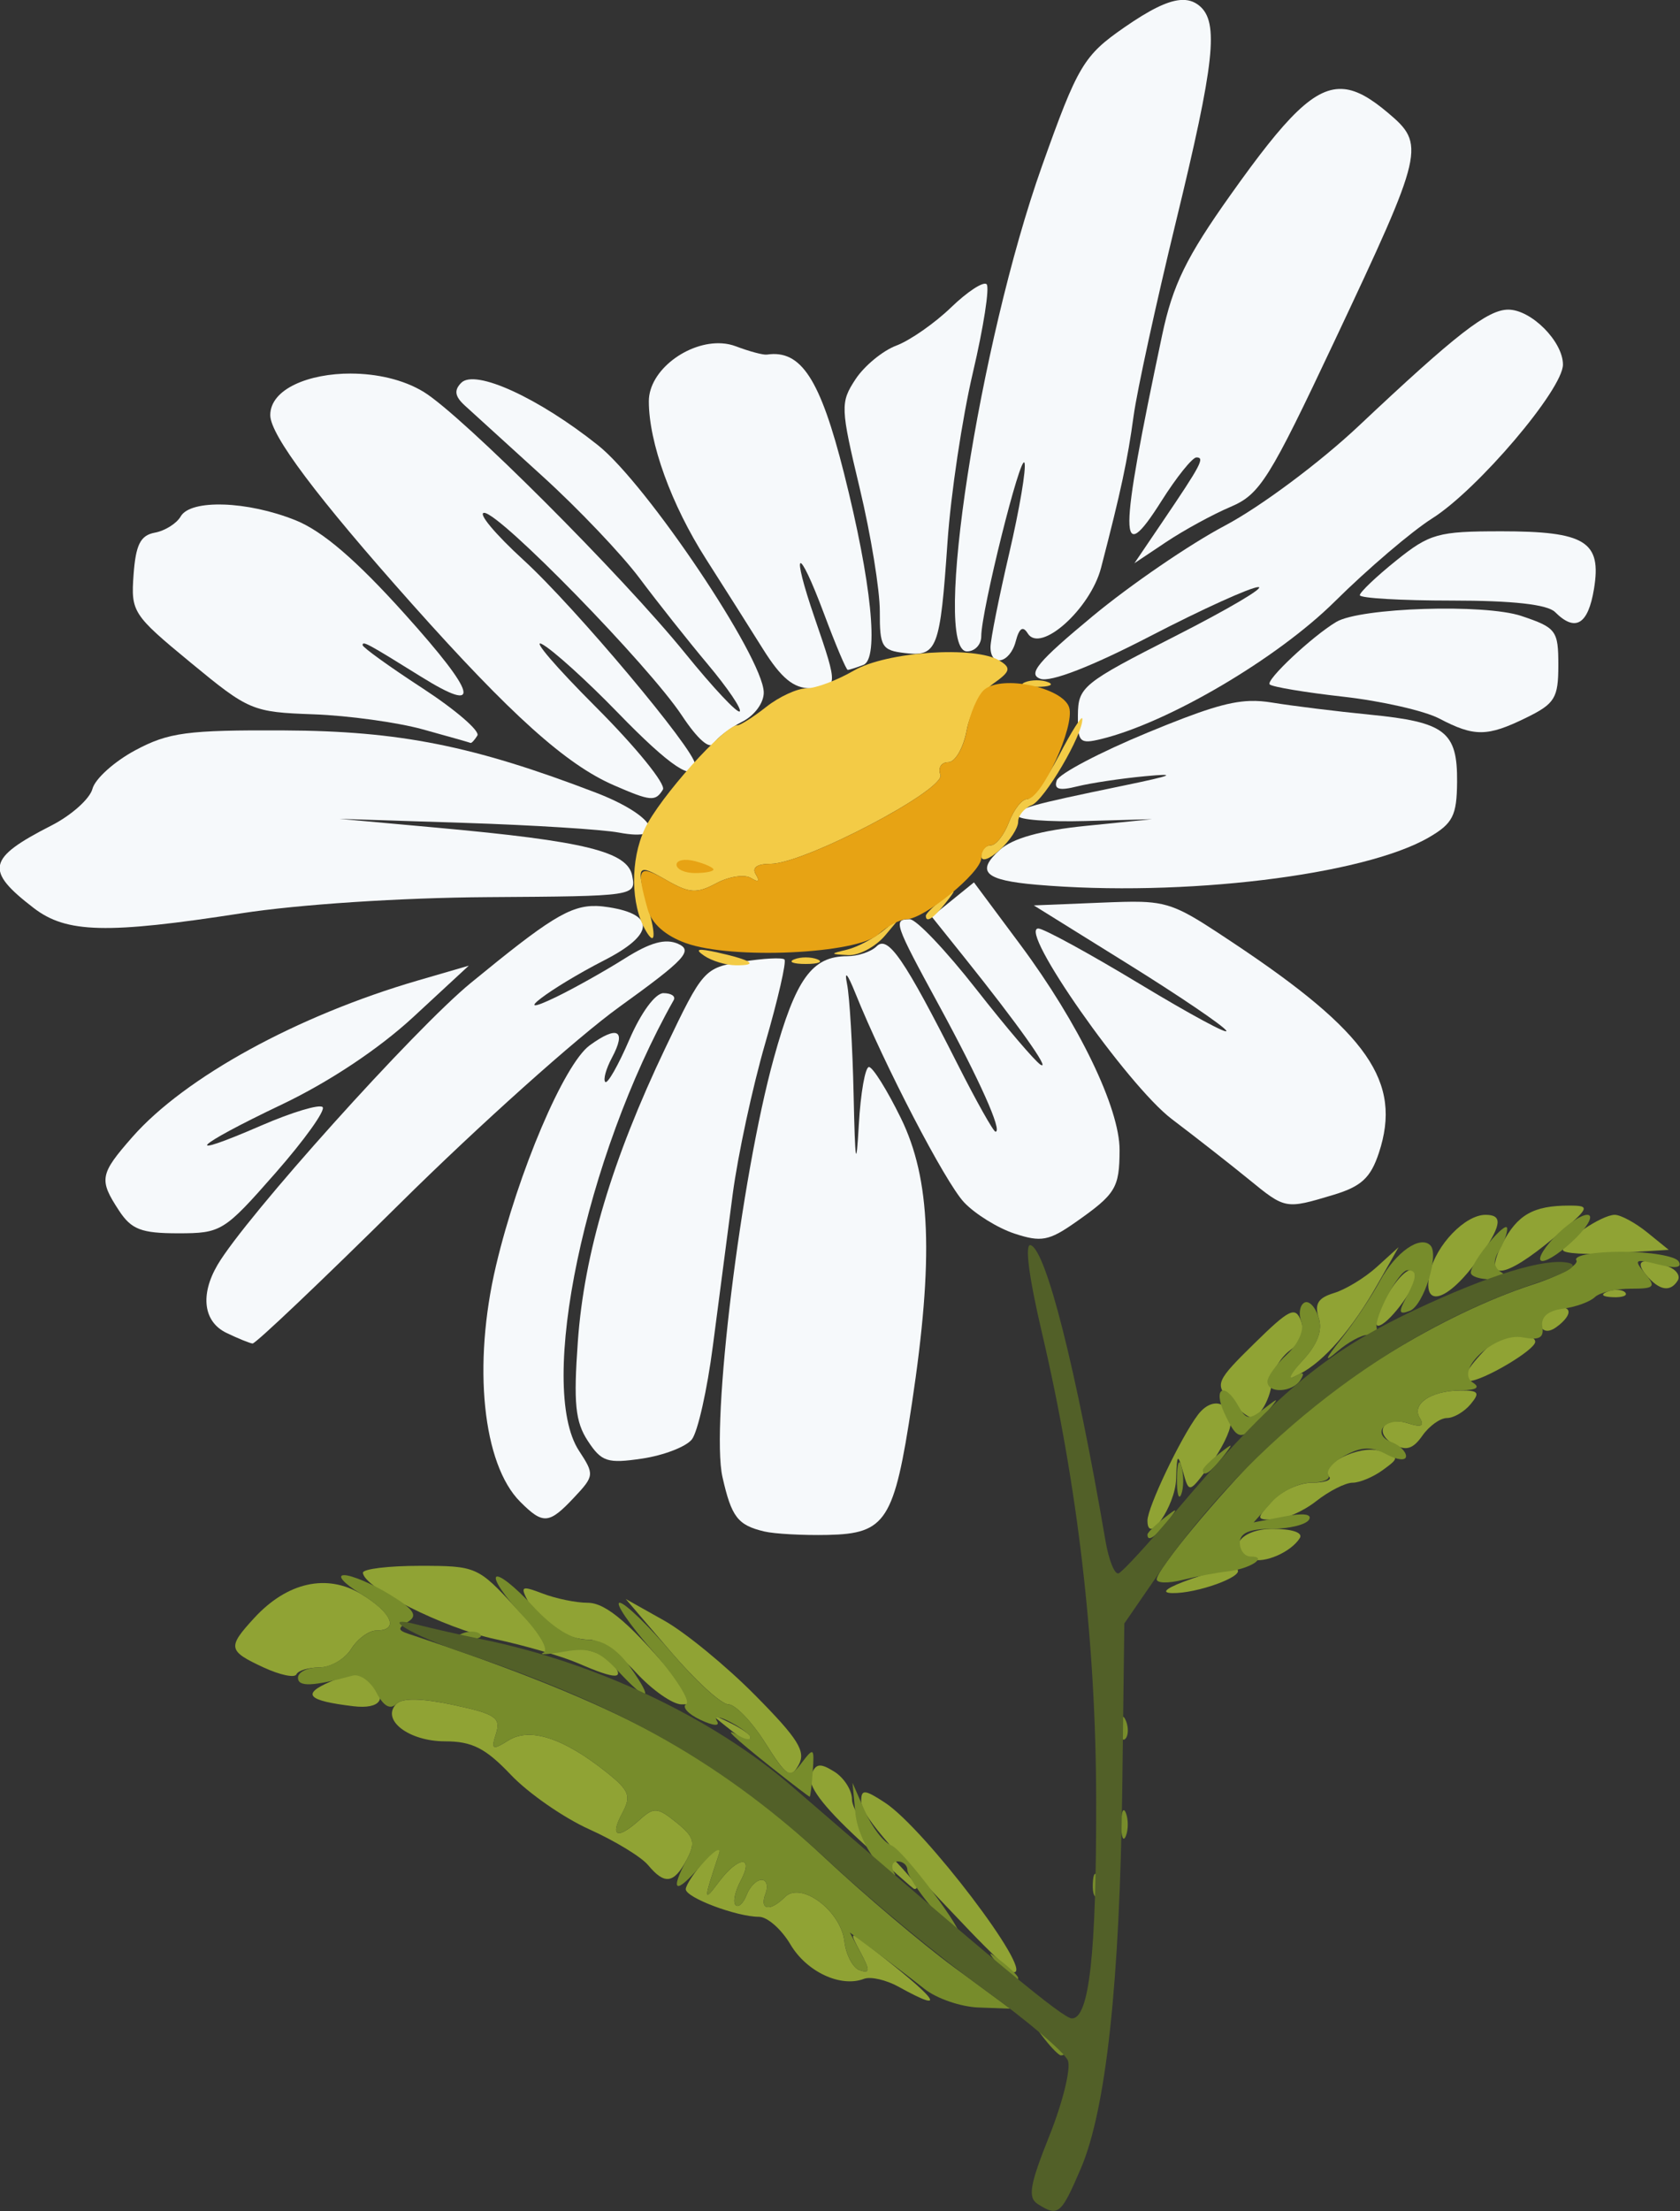<?xml version="1.0" encoding="UTF-8" standalone="no"?>
<!-- Created with Inkscape (http://www.inkscape.org/) -->

<svg
   width="210.204mm"
   height="276.544mm"
   viewBox="0 0 210.204 276.544"
   version="1.1"
   id="svg5"
   xml:space="preserve"
   inkscape:version="1.2.1 (9c6d41e410, 2022-07-14)"
   sodipodi:docname="drawing.svg"
   xmlns:inkscape="http://www.inkscape.org/namespaces/inkscape"
   xmlns:sodipodi="http://sodipodi.sourceforge.net/DTD/sodipodi-0.dtd"
   xmlns="http://www.w3.org/2000/svg"
   xmlns:svg="http://www.w3.org/2000/svg"><rect x="0" y="0" width="210.204" height="276.544" fill="#333333" stroke="none"/><sodipodi:namedview
     id="namedview7"
     pagecolor="#505050"
     bordercolor="#eeeeee"
     borderopacity="1"
     inkscape:showpageshadow="0"
     inkscape:pageopacity="0"
     inkscape:pagecheckerboard="0"
     inkscape:deskcolor="#505050"
     inkscape:document-units="mm"
     showgrid="false"
     inkscape:zoom="1.0255231"
     inkscape:cx="-2671.3197"
     inkscape:cy="1254.9693"
     inkscape:window-width="3840"
     inkscape:window-height="1526"
     inkscape:window-x="2869"
     inkscape:window-y="-11"
     inkscape:window-maximized="1"
     inkscape:current-layer="g2018"
     showguides="true" /><defs
     id="defs2" /><g
     inkscape:label="Layer 1"
     inkscape:groupmode="layer"
     id="layer1"
     style="display:inline"
     transform="translate(-1456.826,-373.009)"><g
       id="g12646"
       transform="matrix(2.204,0,0,2.204,-389.809,-147.059)"><path
         style="fill:#f6f9fb;stroke-width:0.524"
         d="m 872.018,298.095 c 0.017,0.007 0.027,0.03 0.03,0.071 0.012,0.185 -0.445,1.364 -1.015,2.621 -0.57,1.257 -1.032,1.931 -1.026,1.499 0.01,-0.722 1.757,-4.293 2.011,-4.191 z"
         id="path10491" /><path
         style="fill:#f6f9fb;stroke-width:0.524"
         d="m 879.185,293.604 c 0.023,-0.005 0.04,0.008 0.052,0.043 0.094,0.283 -0.289,1.694 -0.852,3.135 -0.563,1.442 -1.034,2.368 -1.048,2.059 -0.038,-0.881 1.504,-5.16 1.848,-5.237 z"
         id="path10483" /><path
         style="fill:#f6f9fb;stroke-width:0.524"
         d="m 875.522,292.326 c -0.464,0 -1.281,1.113 -1.937,2.637 -0.624,1.45 -1.239,2.532 -1.367,2.403 -0.128,-0.128 0.041,-0.745 0.376,-1.371 0.841,-1.571 0.326,-1.861 -1.259,-0.707 -1.453,1.058 -4.066,7.198 -5.32,12.501 -1.335,5.647 -0.759,11.269 1.372,13.401 1.304,1.304 1.632,1.278 3.064,-0.246 1.145,-1.219 1.154,-1.307 0.276,-2.646 -2.39,-3.648 0.346,-16.667 5.376,-25.578 0.122,-0.216 -0.139,-0.393 -0.581,-0.393 z"
         id="path10479" /><path
         style="fill:#f6f9fb;stroke-width:0.524"
         d="m 884.519,291.016 0.013,2.883 h 5.2e-4 c 0.008,1.586 -0.166,4.18 -0.385,5.766 l -0.398,2.883 -0.035,-3.407 c -0.019,-1.874 0.154,-4.469 0.385,-5.766 z"
         id="path10477" /><path
         style="fill:#f6f9fb;stroke-width:0.524"
         d="m 864.469,290.767 -2.883,0.839 c -6.846,1.992 -13.24,5.496 -16.221,8.892 -1.846,2.103 -1.903,2.414 -0.755,4.165 0.705,1.076 1.267,1.292 3.363,1.292 2.442,0 2.605,-0.101 5.519,-3.419 1.651,-1.881 2.857,-3.565 2.678,-3.743 -0.178,-0.178 -1.745,0.293 -3.482,1.046 -4.648,2.016 -3.843,1.193 1.166,-1.193 2.687,-1.28 5.515,-3.161 7.47,-4.969 z"
         id="path10475" /><path
         style="fill:#f6f9fb;stroke-width:0.524"
         d="m 881.592,290.363 c -0.436,0.023 -1.007,0.086 -1.608,0.182 -2.142,0.343 -2.228,0.438 -4.343,4.866 -3.032,6.347 -4.623,11.676 -4.981,16.685 -0.251,3.503 -0.145,4.554 0.565,5.639 0.779,1.189 1.113,1.298 3.087,1.005 1.217,-0.181 2.486,-0.669 2.819,-1.085 0.333,-0.416 0.871,-2.805 1.195,-5.31 0.324,-2.505 0.83,-6.374 1.124,-8.598 0.294,-2.224 1.125,-6.083 1.848,-8.576 0.723,-2.493 1.214,-4.632 1.092,-4.754 -0.061,-0.061 -0.362,-0.077 -0.798,-0.054 z"
         id="path10473" /><path
         style="fill:#f6f9fb;stroke-width:0.524"
         d="m 871.742,287.382 c -1.535,-0.054 -2.776,0.774 -7.154,4.361 -3.209,2.629 -12.805,13.309 -14.384,16.007 -0.997,1.704 -0.797,3.227 0.506,3.856 0.649,0.313 1.316,0.585 1.483,0.604 0.167,0.019 3.94,-3.565 8.387,-7.965 4.446,-4.4 10.041,-9.41 12.432,-11.134 3.732,-2.689 4.206,-3.197 3.344,-3.581 -0.721,-0.322 -1.578,-0.087 -3.038,0.833 -1.119,0.705 -2.859,1.682 -3.869,2.172 -2.834,1.375 -0.414,-0.47 2.735,-2.086 2.803,-1.438 2.896,-2.576 0.243,-2.996 -0.241,-0.038 -0.466,-0.064 -0.686,-0.071 z"
         id="path10461" /><path
         style="fill:#f6f9fb;stroke-width:0.524"
         d="m 902.631,287.144 c -0.597,-0.018 -1.311,0.009 -2.257,0.047 l -3.828,0.156 5.305,3.299 c 2.918,1.814 5.446,3.527 5.619,3.806 0.173,0.28 -2.033,-0.91 -4.903,-2.643 -2.869,-1.733 -5.463,-3.151 -5.765,-3.151 -1.182,0 5.055,8.903 7.576,10.814 1.402,1.063 3.37,2.603 4.372,3.422 2.079,1.698 2.077,1.698 4.785,0.886 1.6,-0.479 2.132,-0.969 2.602,-2.393 1.329,-4.027 -0.613,-6.822 -8.287,-11.925 -2.703,-1.797 -3.43,-2.262 -5.22,-2.318 z"
         id="path10457" /><path
         style="fill:#f6f9fb;stroke-width:0.524"
         d="m 893.147,286.041 -1.199,0.971 -1.199,0.972 1.844,2.302 c 3.031,3.784 4.937,6.465 4.338,6.103 -0.309,-0.187 -1.957,-2.121 -3.662,-4.298 -1.705,-2.177 -3.398,-3.958 -3.762,-3.958 -0.961,0 -0.893,0.202 1.663,4.899 2.306,4.239 3.611,7.157 3.201,7.157 -0.117,0 -1.079,-1.71 -2.137,-3.8 -3.047,-6.021 -3.968,-7.364 -4.61,-6.722 -0.309,0.309 -1.06,0.563 -1.668,0.563 -2.002,0 -2.925,1.279 -4.169,5.782 -1.875,6.784 -3.591,20.781 -2.916,23.776 0.512,2.269 0.866,2.73 2.372,3.088 0.577,0.137 2.198,0.226 3.603,0.196 3.31,-0.069 3.775,-0.795 4.78,-7.457 1.244,-8.252 1.07,-12.737 -0.629,-16.201 -0.781,-1.592 -1.595,-2.895 -1.81,-2.895 -0.214,0 -0.473,1.474 -0.576,3.276 -0.147,2.583 -0.209,2.222 -0.295,-1.704 -0.059,-2.739 -0.228,-5.569 -0.374,-6.29 -0.161,-0.796 0.024,-0.59 0.472,0.524 1.626,4.045 5.103,10.735 6.169,11.87 0.622,0.662 1.912,1.462 2.866,1.777 1.508,0.498 1.959,0.414 3.461,-0.64 2.291,-1.608 2.496,-1.944 2.505,-4.095 0.01,-2.381 -2.327,-7.215 -5.636,-11.66 z"
         id="path10449" /><path
         style="fill:#f6f9fb;stroke-width:0.524"
         d="m 853.986,277.416 c -5.515,-0.025 -6.557,0.114 -8.451,1.128 -1.188,0.636 -2.282,1.62 -2.43,2.187 -0.148,0.567 -1.197,1.504 -2.33,2.082 -3.649,1.862 -3.794,2.54 -1.003,4.684 1.856,1.425 4.141,1.483 11.787,0.298 3.261,-0.505 9.062,-0.886 13.989,-0.917 8.379,-0.054 8.417,-0.06 8.2,-1.208 -0.261,-1.378 -2.668,-1.97 -11.114,-2.736 l -5.504,-0.499 7.077,0.228 c 3.892,0.126 7.843,0.374 8.78,0.551 2.911,0.55 2.019,-0.992 -1.311,-2.268 -6.939,-2.659 -11.151,-3.5 -17.691,-3.529 z"
         id="path10403" /><path
         style="fill:#f6f9fb;stroke-width:0.524"
         d="m 908.817,275.745 c -1.27,0.043 -2.735,0.527 -5.791,1.787 -2.723,1.123 -5.054,2.35 -5.18,2.726 -0.167,0.501 0.142,0.592 1.151,0.338 0.759,-0.19 2.499,-0.452 3.869,-0.581 1.876,-0.177 1.586,-0.048 -1.18,0.524 -5.503,1.139 -6.028,1.289 -6.028,1.724 0,0.22 1.71,0.354 3.8,0.296 l 3.8,-0.105 -3.781,0.382 c -2.538,0.256 -4.136,0.703 -4.861,1.359 -1.373,1.243 -0.865,1.724 2.09,1.979 8.27,0.714 18.567,-0.531 22.278,-2.692 1.35,-0.787 1.575,-1.231 1.591,-3.142 0.023,-2.857 -0.676,-3.396 -4.947,-3.817 -1.902,-0.188 -4.401,-0.496 -5.555,-0.686 -0.431,-0.071 -0.833,-0.106 -1.256,-0.091 z"
         id="path10397" /><path
         style="fill:#f6f9fb;stroke-width:0.524"
         d="m 918.697,270.523 c -2.195,0.07 -4.299,0.33 -4.98,0.736 -1.364,0.814 -4.02,3.306 -3.78,3.547 0.142,0.142 2.023,0.456 4.18,0.698 2.157,0.242 4.606,0.799 5.443,1.237 1.991,1.044 2.726,1.038 4.928,-0.039 1.64,-0.802 1.835,-1.119 1.835,-2.987 0,-1.971 -0.119,-2.129 -2.097,-2.793 -1.047,-0.351 -3.334,-0.47 -5.529,-0.399 z"
         id="path10387" /><path
         style="fill:#f6f9fb;stroke-width:0.524"
         d="m 923.047,266.117 c -3.552,0 -4.028,0.133 -5.928,1.66 -1.136,0.913 -2.066,1.798 -2.066,1.966 0,0.168 2.347,0.305 5.216,0.305 3.474,0 5.435,0.219 5.871,0.655 1.145,1.145 1.871,0.714 2.206,-1.311 0.446,-2.701 -0.484,-3.276 -5.298,-3.276 z"
         id="path10377" /><path
         style="fill:#f6f9fb;stroke-width:0.524"
         d="m 850.559,264.6 c -1.216,-0.041 -2.161,0.179 -2.445,0.673 -0.231,0.4 -0.89,0.815 -1.467,0.921 -0.817,0.151 -1.084,0.678 -1.208,2.382 -0.154,2.12 -0.053,2.277 3.241,4.993 3.306,2.727 3.5,2.809 6.974,2.934 1.965,0.071 4.752,0.454 6.194,0.852 1.442,0.398 2.666,0.745 2.721,0.771 0.055,0.026 0.23,-0.163 0.388,-0.419 0.158,-0.256 -1.243,-1.463 -3.114,-2.683 -1.871,-1.219 -3.402,-2.321 -3.402,-2.448 0,-0.25 0.274,-0.102 3.315,1.79 3.493,2.174 3.196,1.027 -0.917,-3.549 -2.766,-3.076 -4.672,-4.712 -6.208,-5.328 -1.369,-0.549 -2.855,-0.85 -4.071,-0.89 z"
         id="path10373" /><path
         style="fill:#f6f9fb;stroke-width:0.524"
         d="m 899.04,262.972 c 0.123,0 -0.138,1.062 -0.58,2.359 -0.755,2.217 -1.229,2.949 -1.229,1.899 0,-0.641 1.537,-4.258 1.81,-4.258 z"
         id="path10363" /><path
         style="fill:#f6f9fb;stroke-width:0.524"
         d="m 857.784,257.164 c -2.399,-0.007 -4.585,0.879 -4.585,2.36 0,1.132 2.649,4.658 8.057,10.726 5.602,6.284 8.739,9.102 11.444,10.277 2.108,0.916 2.362,0.938 2.789,0.248 0.185,-0.299 -1.526,-2.407 -3.803,-4.684 -2.277,-2.277 -3.652,-3.883 -3.057,-3.569 0.595,0.314 2.535,2.068 4.31,3.898 2.954,3.045 4.372,3.99 4.372,2.914 0,-0.803 -6.816,-8.919 -9.72,-11.573 -1.619,-1.48 -2.631,-2.691 -2.247,-2.691 0.894,-3.8e-4 9.341,8.657 11.227,11.507 0.889,1.344 1.576,1.943 1.804,1.575 0.202,-0.327 0.931,-0.881 1.619,-1.23 0.71,-0.36 1.237,-1.085 1.22,-1.677 -0.057,-2.001 -6.638,-11.802 -9.405,-14.008 -3.385,-2.698 -6.975,-4.339 -7.765,-3.55 -0.42,0.42 -0.369,0.769 0.187,1.281 0.42,0.387 2.415,2.202 4.433,4.033 2.018,1.831 4.494,4.434 5.504,5.784 1.009,1.35 2.753,3.55 3.875,4.888 1.122,1.338 1.935,2.538 1.807,2.666 -0.128,0.128 -1.518,-1.352 -3.088,-3.29 -3.591,-4.43 -12.69,-13.524 -14.852,-14.842 -1.167,-0.712 -2.684,-1.037 -4.123,-1.041 z"
         id="path10337" /><path
         style="fill:#f6f9fb;stroke-width:0.524"
         d="m 878.845,255.451 c -1.905,-0.128 -4.154,1.514 -4.154,3.287 0,2.35 1.275,5.869 3.244,8.951 1.013,1.586 2.469,3.886 3.236,5.111 1.034,1.65 1.734,2.228 2.7,2.228 1.573,0 1.578,-0.086 0.254,-3.935 -1.399,-4.066 -0.982,-4.288 0.519,-0.275 0.65,1.739 1.252,3.163 1.338,3.163 0.085,0 0.485,-0.127 0.888,-0.282 0.901,-0.346 0.462,-4.686 -1.102,-10.885 -1.349,-5.346 -2.435,-7.015 -4.375,-6.725 -0.206,0.031 -0.998,-0.181 -1.76,-0.47 -0.25,-0.095 -0.515,-0.15 -0.788,-0.168 z"
         id="path10323" /><path
         style="fill:#f6f9fb;stroke-width:0.524"
         d="m 923.48,253.537 c -1.169,0 -2.958,1.391 -8.479,6.591 -2.212,2.084 -5.592,4.602 -7.601,5.664 -1.99,1.051 -5.371,3.365 -7.513,5.141 -3.116,2.583 -3.709,3.294 -2.965,3.555 0.583,0.205 2.912,-0.701 6.254,-2.432 2.928,-1.517 5.678,-2.765 6.111,-2.773 0.432,-0.008 -1.69,1.245 -4.718,2.785 -5.249,2.669 -5.504,2.877 -5.521,4.481 -0.016,1.538 0.096,1.654 1.31,1.36 3.805,-0.923 10,-4.566 13.271,-7.805 1.878,-1.86 4.37,-3.984 5.536,-4.721 2.582,-1.63 7.42,-7.32 7.42,-8.728 0,-1.31 -1.8,-3.118 -3.105,-3.118 z"
         id="path10311" /><path
         style="fill:#f6f9fb;stroke-width:0.524"
         d="m 893.867,252.096 c -0.177,-0.177 -1.085,0.414 -2.017,1.314 -0.933,0.9 -2.332,1.875 -3.11,2.168 -0.778,0.293 -1.822,1.155 -2.32,1.915 -0.864,1.319 -0.853,1.598 0.243,6.183 0.632,2.64 1.145,5.787 1.14,6.993 -0.008,2.005 0.115,2.207 1.433,2.359 1.828,0.21 1.991,-0.217 2.411,-6.315 0.186,-2.7 0.834,-7.02 1.44,-9.601 0.606,-2.581 0.957,-4.838 0.78,-5.015 z"
         id="path10305" /><path
         style="fill:#f6f9fb;stroke-width:0.524"
         d="m 914.174,241.024 c -1.671,-0.173 -3.292,1.545 -6.444,5.979 -2.529,3.558 -3.294,5.124 -3.897,7.971 -2.472,11.681 -2.48,13.284 -0.045,9.431 0.862,-1.364 1.758,-2.48 1.991,-2.481 0.486,-0.001 0.267,0.414 -1.931,3.657 h 5.2e-4 l -1.591,2.348 1.811,-1.21 c 0.996,-0.665 2.636,-1.56 3.645,-1.989 1.672,-0.71 2.198,-1.549 5.923,-9.454 5.085,-10.791 5.157,-11.105 2.997,-12.923 -0.929,-0.782 -1.7,-1.251 -2.459,-1.33 z"
         id="path10269" /><path
         style="fill:#f6f9fb;stroke-width:0.524"
         d="m 904.836,235.969 c -0.743,0.07 -1.732,0.568 -3.143,1.545 -2.318,1.603 -2.655,2.17 -4.691,7.898 -3.56,10.012 -6.262,27.52 -4.247,27.52 0.444,0 0.807,-0.384 0.807,-0.853 0,-1.444 2.246,-10.453 2.455,-9.847 0.108,0.313 -0.282,2.622 -0.867,5.131 -0.585,2.509 -1.063,4.906 -1.063,5.327 0,1.166 1.108,0.914 1.432,-0.327 0.198,-0.757 0.408,-0.895 0.683,-0.45 0.713,1.153 3.556,-1.392 4.162,-3.725 1.131,-4.357 1.501,-6.086 1.848,-8.623 0.197,-1.442 1.278,-6.395 2.4,-11.008 2.204,-9.054 2.452,-11.336 1.335,-12.263 -0.307,-0.255 -0.665,-0.367 -1.111,-0.325 z"
         id="path10259" /><path
         style="fill:#f3cb46;stroke-width:0.524"
         d="m 896.051,274.681 c 0.36,-0.145 0.95,-0.145 1.31,0 0.36,0.145 0.066,0.264 -0.655,0.264 -0.721,0 -1.016,-0.119 -0.655,-0.264 z"
         id="path11565" /><path
         style="fill:#f3cb46;stroke-width:0.524"
         d="m 893.561,284.545 c 0,-0.333 0.242,-0.605 0.537,-0.605 0.295,0 0.761,-0.59 1.035,-1.31 0.274,-0.721 0.735,-1.31 1.025,-1.31 0.29,0 1.11,-1.12 1.823,-2.49 0.713,-1.369 1.307,-2.304 1.32,-2.076 0.051,0.871 -2.156,4.631 -2.882,4.909 -0.419,0.161 -0.763,0.585 -0.763,0.942 0,0.357 -0.472,1.076 -1.048,1.598 -0.595,0.538 -1.048,0.687 -1.048,0.343 z"
         id="path11537" /><path
         style="fill:#f3cb46;stroke-width:0.524"
         d="m 890.416,287.935 c 0,-0.109 0.413,-0.522 0.917,-0.917 0.831,-0.652 0.85,-0.633 0.198,0.198 -0.685,0.873 -1.115,1.151 -1.115,0.719 z"
         id="path11533" /><path
         style="fill:#f3cb46;stroke-width:0.524"
         d="m 878.36,285.311 c 0,-0.111 -0.472,-0.324 -1.048,-0.475 -0.577,-0.151 -1.048,-0.06 -1.048,0.201 0,0.261 0.472,0.475 1.048,0.475 0.577,0 1.048,-0.09 1.048,-0.201 z"
         id="path11531" /><path
         style="fill:#f3cb46;stroke-width:0.524"
         d="m 874.521,288.788 c -0.867,-1.473 -0.893,-4.023 -0.059,-5.792 0.832,-1.764 4.509,-5.871 5.257,-5.871 0.17,0 0.91,-0.472 1.643,-1.048 0.733,-0.577 1.759,-1.048 2.281,-1.048 0.521,0 1.728,-0.452 2.681,-1.005 1.87,-1.085 6.903,-1.425 8.289,-0.561 0.662,0.413 0.604,0.614 -0.376,1.304 -0.637,0.449 -1.312,1.635 -1.5,2.636 -0.19,1.015 -0.656,1.82 -1.053,1.82 -0.391,0 -0.589,0.319 -0.44,0.708 0.32,0.834 -7.73,5.058 -9.64,5.058 -0.781,0 -1.078,0.214 -0.836,0.605 0.242,0.391 0.143,0.462 -0.281,0.2 -0.36,-0.223 -1.244,-0.09 -1.963,0.295 -1.122,0.6 -1.524,0.575 -2.833,-0.176 -1.686,-0.967 -1.741,-0.883 -1.038,1.569 0.457,1.592 0.394,2.203 -0.133,1.307 z"
         id="path11529" /><path
         style="fill:#f3cb46;stroke-width:0.524"
         d="m 885.961,289.853 c 0.577,-0.14 1.52,-0.644 2.097,-1.119 1.04,-0.856 1.04,-0.854 0.05,0.316 -0.549,0.649 -1.493,1.152 -2.097,1.119 -1.056,-0.059 -1.058,-0.071 -0.05,-0.316 z"
         id="path11525" /><path
         style="fill:#f3cb46;stroke-width:0.524"
         d="m 882.947,290.407 c 0.36,-0.145 0.95,-0.145 1.31,0 0.36,0.145 0.066,0.264 -0.655,0.264 -0.721,0 -1.016,-0.119 -0.655,-0.264 z"
         id="path11523" /><path
         style="fill:#f3cb46;stroke-width:0.524"
         d="m 877.836,290.206 c -0.574,-0.389 -0.362,-0.437 0.786,-0.18 1.927,0.431 2.346,0.731 1.005,0.72 -0.553,-0.004 -1.359,-0.247 -1.791,-0.54 z"
         id="path11521" /><path
         style="fill:#e7a314;stroke-width:0.524"
         d="m 876.263,285.037 c 0,-0.261 0.472,-0.352 1.048,-0.201 0.577,0.151 1.048,0.365 1.048,0.475 0,0.111 -0.472,0.201 -1.048,0.201 -0.577,0 -1.048,-0.214 -1.048,-0.475 z"
         id="path11657" /><path
         style="fill:#e7a314;stroke-width:0.524"
         d="m 876.801,289.491 c -1.172,-0.422 -1.947,-1.108 -2.176,-1.924 -0.666,-2.383 -0.541,-2.577 1.067,-1.654 1.309,0.751 1.711,0.776 2.833,0.176 0.719,-0.385 1.602,-0.517 1.963,-0.295 0.424,0.262 0.523,0.191 0.281,-0.2 -0.241,-0.391 0.055,-0.605 0.836,-0.605 1.91,0 9.96,-4.224 9.64,-5.058 -0.149,-0.389 0.049,-0.708 0.44,-0.708 0.394,0 0.861,-0.795 1.046,-1.782 0.184,-0.98 0.638,-2.034 1.009,-2.342 1.017,-0.844 4.453,-0.119 4.813,1.015 0.337,1.061 -1.569,5.205 -2.394,5.205 -0.29,0 -0.751,0.59 -1.025,1.31 -0.274,0.721 -0.74,1.31 -1.035,1.31 -0.295,0 -0.537,0.326 -0.537,0.724 0,0.815 -3.25,3.469 -4.248,3.469 -0.357,0 -1.078,0.388 -1.603,0.863 -1.225,1.109 -8.312,1.43 -10.909,0.495 z"
         id="path11651" /><path
         style="fill:#90a334;stroke-width:0.524"
         d="m 926.584,306.902 c 0,-0.505 2.198,-1.995 2.942,-1.995 0.336,0 1.163,0.447 1.838,0.993 l 1.226,0.993 -3.003,0.186 c -1.652,0.103 -3.003,0.023 -3.003,-0.177 z"
         id="path11979" /><path
         style="fill:#90a334;stroke-width:0.524"
         d="m 923.145,306.543 c 0.849,-1.641 1.761,-2.16 3.795,-2.16 1.239,0 1.188,0.108 -0.879,1.835 -2.813,2.351 -4.033,2.487 -2.916,0.326 z"
         id="path11977" /><path
         style="fill:#90a334;stroke-width:0.524"
         d="m 931.303,308.314 c -0.691,-0.833 -0.179,-1.023 1.265,-0.469 0.454,0.174 0.696,0.528 0.536,0.786 -0.424,0.687 -1.06,0.575 -1.801,-0.317 z"
         id="path11971" /><path
         style="fill:#90a334;stroke-width:0.524"
         d="m 929.108,309.266 c 0.378,-0.151 0.831,-0.133 1.005,0.041 0.174,0.174 -0.135,0.298 -0.688,0.275 -0.611,-0.025 -0.735,-0.149 -0.317,-0.317 z"
         id="path11969" /><path
         style="fill:#90a334;stroke-width:0.524"
         d="m 919.03,308.183 c 0.357,-1.571 2.001,-3.276 3.158,-3.276 0.953,0 0.919,0.528 -0.135,2.111 -1.831,2.75 -3.532,3.406 -3.023,1.165 z"
         id="path11967" /><path
         style="fill:#90a334;stroke-width:0.524"
         d="m 916.519,309.628 c 0.844,-1.483 1.679,-2.064 1.679,-1.168 0,0.664 -1.592,2.738 -2.102,2.738 -0.259,0 -0.068,-0.706 0.423,-1.569 z"
         id="path11965" /><path
         style="fill:#90a334;stroke-width:0.524"
         d="m 925.288,311.219 c -0.188,-0.304 0.037,-0.699 0.5,-0.876 1.153,-0.443 1.512,0.044 0.594,0.805 -0.517,0.429 -0.859,0.451 -1.094,0.071 z"
         id="path11963" /><path
         style="fill:#90a334;stroke-width:0.524"
         d="m 921.41,313.425 c 0.396,-0.505 0.955,-1.091 1.244,-1.302 0.688,-0.505 2.36,-0.511 2.356,-0.008 -0.005,0.466 -2.987,2.228 -3.773,2.228 -0.312,0 -0.238,-0.393 0.174,-0.917 z"
         id="path11947" /><path
         style="fill:#90a334;stroke-width:0.524"
         d="m 911.826,313.147 c 0.827,-0.9 1.12,-1.681 0.895,-2.388 -0.252,-0.795 -0.041,-1.139 0.868,-1.415 0.661,-0.201 1.756,-0.868 2.434,-1.484 l 1.232,-1.119 -1.19,2.097 c -1.45,2.555 -3.023,4.37 -4.42,5.099 -0.91,0.475 -0.887,0.371 0.181,-0.79 z"
         id="path11945" /><path
         style="fill:#90a334;stroke-width:0.524"
         d="m 907.638,315.402 c -0.811,-0.893 -0.726,-1.083 1.423,-3.192 1.997,-1.96 2.331,-2.123 2.651,-1.29 0.242,0.631 0.042,1.19 -0.593,1.654 -0.527,0.385 -0.989,1.122 -1.027,1.637 -0.082,1.111 -0.721,2.246 -1.23,2.185 -0.199,-0.024 -0.75,-0.471 -1.224,-0.993 z"
         id="path11933" /><path
         style="fill:#90a334;stroke-width:0.524"
         d="m 916.991,317.933 c -1.206,-0.675 -0.573,-1.631 0.793,-1.197 0.764,0.242 0.957,0.157 0.675,-0.299 -0.488,-0.79 0.629,-1.551 2.293,-1.562 1.046,-0.007 1.14,0.117 0.591,0.778 -0.359,0.432 -0.964,0.786 -1.345,0.786 -0.381,0 -1.008,0.451 -1.394,1.002 -0.53,0.756 -0.925,0.877 -1.613,0.492 z"
         id="path11921" /><path
         style="fill:#90a334;stroke-width:0.524"
         d="m 910.073,321.157 c 0.522,-0.577 1.541,-1.048 2.265,-1.048 0.724,0 1.161,-0.156 0.97,-0.346 -0.643,-0.643 1.717,-1.83 2.896,-1.456 1.102,0.35 1.107,0.387 0.156,1.082 -0.541,0.396 -1.315,0.72 -1.719,0.72 -0.404,0 -1.334,0.472 -2.067,1.048 -0.733,0.577 -1.809,1.048 -2.392,1.048 -1.026,0 -1.029,-0.033 -0.11,-1.048 z"
         id="path11907" /><path
         style="fill:#90a334;stroke-width:0.524"
         d="m 902.997,322.263 c 0,-0.753 1.896,-4.729 2.865,-6.008 0.793,-1.047 1.853,-0.762 1.853,0.498 0,0.427 -0.53,1.493 -1.177,2.369 -1.177,1.592 -1.177,1.592 -1.52,0.372 -0.302,-1.072 -0.35,-1.022 -0.395,0.419 -0.048,1.512 -1.625,3.793 -1.625,2.35 z"
         id="path11903" /><path
         style="fill:#90a334;stroke-width:0.524"
         d="m 908.894,324.449 c -1.475,-0.529 -0.637,-1.72 1.21,-1.72 1.104,0 1.734,0.213 1.543,0.521 -0.492,0.796 -2.02,1.462 -2.754,1.199 z"
         id="path11891" /><path
         style="fill:#90a334;stroke-width:0.524"
         d="m 905.537,325.55 c 1.253,-0.439 2.406,-0.67 2.563,-0.514 0.393,0.393 -2.299,1.367 -3.696,1.337 -0.721,-0.016 -0.301,-0.321 1.133,-0.823 z"
         id="path11885" /><path
         style="fill:#90a334;stroke-width:0.524"
         d="m 870.691,330.361 c -0.903,-0.393 -3.026,-1.011 -4.718,-1.374 -2.907,-0.623 -7.471,-2.912 -7.513,-3.768 -0.011,-0.216 1.446,-0.393 3.236,-0.393 3.187,0 3.3,0.049 5.421,2.359 1.475,1.607 2.59,2.359 3.495,2.359 0.731,0 1.623,0.354 1.982,0.786 0.798,0.961 0.254,0.97 -1.903,0.031 z"
         id="path11877" /><path
         style="fill:#90a334;stroke-width:0.524"
         d="m 852.817,330.592 c -2.022,-0.939 -2.06,-1.138 -0.536,-2.798 1.877,-2.044 4.14,-2.546 6.1,-1.355 1.733,1.054 2.148,2.056 0.85,2.056 -0.43,0 -1.076,0.472 -1.437,1.048 -0.36,0.577 -1.168,1.048 -1.795,1.048 -0.627,0 -1.219,0.177 -1.315,0.393 -0.096,0.216 -0.936,0.039 -1.867,-0.393 z"
         id="path11875" /><path
         style="fill:#90a334;stroke-width:0.524"
         d="m 873.938,330.854 c -0.924,-1.009 -2.092,-1.835 -2.595,-1.835 -1.323,0 -2.835,-0.916 -3.469,-2.101 -0.506,-0.946 -0.441,-0.987 0.808,-0.512 0.747,0.284 1.887,0.517 2.533,0.517 1.067,0 2.479,1.228 5.277,4.587 0.923,1.108 0.926,1.179 0.054,1.179 -0.51,0 -1.684,-0.826 -2.608,-1.835 z"
         id="path11873" /><path
         style="fill:#90a334;stroke-width:0.524"
         d="m 857.917,332.794 c -2.616,-0.314 -2.961,-0.681 -1.31,-1.393 1.276,-0.551 1.707,-0.552 2.289,-0.009 1.01,0.945 0.563,1.587 -0.978,1.402 z"
         id="path11871" /><path
         style="fill:#90a334;stroke-width:0.524"
         d="m 879.115,333.97 c -0.977,-0.783 -0.971,-0.792 0.162,-0.244 0.649,0.314 1.179,0.681 1.179,0.815 0,0.401 -0.272,0.285 -1.341,-0.572 z"
         id="path11869" /><path
         style="fill:#90a334;stroke-width:0.524"
         d="m 881.298,334.872 c -0.758,-1.201 -1.701,-2.184 -2.095,-2.184 -0.394,0 -1.865,-1.345 -3.27,-2.99 l -2.554,-2.99 2.185,1.227 c 1.202,0.675 3.528,2.584 5.169,4.243 2.441,2.467 2.889,3.185 2.463,3.946 -0.457,0.817 -0.689,0.664 -1.899,-1.253 z"
         id="path11867" /><path
         style="fill:#90a334;stroke-width:0.524"
         d="m 874.645,341.807 c -0.384,-0.463 -1.887,-1.377 -3.34,-2.031 -1.453,-0.654 -3.455,-2.045 -4.448,-3.09 -1.438,-1.513 -2.2,-1.9 -3.736,-1.9 -2.069,0 -3.659,-1.23 -2.756,-2.133 0.338,-0.338 1.456,-0.314 3.248,0.07 2.369,0.508 2.688,0.723 2.404,1.62 -0.291,0.917 -0.212,0.961 0.706,0.388 1.214,-0.758 3.118,-0.14 5.556,1.804 1.316,1.049 1.428,1.346 0.892,2.347 -0.713,1.333 -0.254,1.491 1.011,0.346 0.795,-0.72 1.003,-0.703 2.077,0.166 1.017,0.824 1.103,1.134 0.581,2.11 -0.729,1.363 -1.254,1.435 -2.194,0.303 z"
         id="path11865" /><path
         style="fill:#90a334;stroke-width:0.524"
         d="m 886.606,340.35 c -2.063,-1.915 -2.923,-3.07 -2.705,-3.637 0.26,-0.678 0.502,-0.715 1.32,-0.205 0.551,0.344 1.002,1.052 1.002,1.574 0,0.522 0.826,1.798 1.835,2.837 1.66,1.71 2.084,2.267 1.704,2.245 -0.072,-0.004 -1.492,-1.271 -3.155,-2.814 z"
         id="path11863" /><path
         style="fill:#90a334;stroke-width:0.524"
         d="m 892.915,345.551 c -4.945,-5.172 -6.168,-6.636 -6.168,-7.385 0,-0.668 0.199,-0.653 1.354,0.104 2.235,1.465 8.439,9.621 7.318,9.621 -0.146,0 -1.273,-1.053 -2.503,-2.339 z"
         id="path11861" /><path
         style="fill:#90a334;stroke-width:0.524"
         d="m 888.87,348.714 c -0.706,-0.391 -1.591,-0.593 -1.967,-0.449 -1.321,0.507 -3.255,-0.398 -4.173,-1.951 -0.51,-0.863 -1.313,-1.57 -1.784,-1.57 -1.27,0 -4.159,-1.088 -4.159,-1.566 0,-0.228 0.492,-0.972 1.092,-1.652 0.779,-0.882 1.004,-0.974 0.786,-0.32 -0.878,2.633 -0.879,2.738 -0.009,1.573 1.107,-1.485 2.035,-1.549 1.252,-0.086 -0.322,0.601 -0.454,1.225 -0.293,1.385 0.161,0.161 0.441,-0.095 0.623,-0.569 0.182,-0.474 0.566,-0.861 0.855,-0.861 0.288,0 0.388,0.354 0.222,0.786 -0.358,0.932 0.256,1.034 1.106,0.184 0.907,-0.907 3.167,0.779 3.372,2.516 0.092,0.777 0.485,1.517 0.873,1.645 0.582,0.191 0.59,0.014 0.045,-1.008 -0.626,-1.175 -0.608,-1.2 0.342,-0.466 4.054,3.128 4.729,4.022 1.816,2.409 z"
         id="path11859" /><path
         style="fill:#778c2b;stroke-width:0.524"
         d="m 926.061,306.217 c 0.677,-0.721 1.533,-1.31 1.902,-1.31 0.375,0 0.092,0.579 -0.639,1.31 -0.721,0.721 -1.577,1.31 -1.902,1.31 -0.325,0 -0.038,-0.59 0.639,-1.31 z"
         id="path12257" /><path
         style="fill:#778c2b;stroke-width:0.524"
         d="m 921.355,308.183 c 0.018,-0.615 2.061,-3.078 2.065,-2.49 0,0.288 -0.216,0.872 -0.485,1.297 -0.322,0.509 -0.275,0.908 0.139,1.171 0.395,0.251 0.19,0.402 -0.552,0.407 -0.649,0.004 -1.174,-0.169 -1.168,-0.385 z"
         id="path12255" /><path
         style="fill:#778c2b;stroke-width:0.524"
         d="m 914.023,311.918 c 0.711,-0.901 1.696,-2.379 2.19,-3.285 0.875,-1.605 2.261,-2.577 2.844,-1.994 0.524,0.524 -0.383,3.416 -1.165,3.716 -0.61,0.234 -0.657,0.09 -0.23,-0.708 0.651,-1.217 0.674,-1.595 0.096,-1.595 -0.483,0 -1.895,2.646 -1.748,3.276 0.05,0.216 -0.185,0.393 -0.523,0.393 -0.338,0 -1.096,0.413 -1.685,0.917 -0.809,0.693 -0.755,0.517 0.221,-0.72 z"
         id="path12251" /><path
         style="fill:#778c2b;stroke-width:0.524"
         d="m 909.811,314.363 c 0,-0.277 0.502,-0.972 1.116,-1.543 0.634,-0.591 0.983,-1.384 0.809,-1.838 -0.169,-0.439 -0.098,-0.928 0.157,-1.085 0.255,-0.158 0.621,0.209 0.813,0.814 0.243,0.765 -0.025,1.512 -0.88,2.451 -0.676,0.743 -0.898,1.158 -0.493,0.923 0.495,-0.288 0.614,-0.23 0.362,0.178 -0.452,0.731 -1.885,0.808 -1.885,0.101 z"
         id="path12247" /><path
         style="fill:#778c2b;stroke-width:0.524"
         d="m 907.37,316.173 c -0.676,-1.457 0.007,-1.814 0.791,-0.414 0.44,0.786 0.615,0.802 1.468,0.14 0.893,-0.694 0.891,-0.662 -0.03,0.418 -1.259,1.476 -1.483,1.462 -2.228,-0.144 z"
         id="path12229" /><path
         style="fill:#778c2b;stroke-width:0.524"
         d="m 906.142,319.386 c 0,-0.109 0.413,-0.522 0.917,-0.917 0.831,-0.652 0.85,-0.633 0.198,0.198 -0.685,0.873 -1.115,1.151 -1.115,0.719 z"
         id="path12225" /><path
         style="fill:#778c2b;stroke-width:0.524"
         d="m 904.671,319.846 c 0.011,-0.865 0.128,-1.155 0.261,-0.645 0.133,0.51 0.124,1.218 -0.019,1.573 -0.144,0.355 -0.252,-0.062 -0.242,-0.927 z"
         id="path12221" /><path
         style="fill:#778c2b;stroke-width:0.524"
         d="m 902.997,323.055 c 0,-0.109 0.413,-0.522 0.917,-0.917 0.831,-0.652 0.85,-0.633 0.198,0.198 -0.685,0.873 -1.115,1.151 -1.115,0.719 z"
         id="path12217" /><path
         style="fill:#778c2b;stroke-width:0.524"
         d="m 903.521,325.596 c 0,-0.55 3.465,-4.732 6.123,-7.39 3.804,-3.804 10.129,-7.682 15.242,-9.345 1.516,-0.493 2.622,-1.113 2.459,-1.377 -0.166,-0.269 0.971,-0.481 2.586,-0.481 1.586,0 3.035,0.245 3.22,0.545 0.222,0.359 -0.171,0.419 -1.148,0.175 -1.341,-0.334 -1.416,-0.285 -0.766,0.503 0.642,0.78 0.555,0.873 -0.812,0.873 -0.843,0 -1.756,0.216 -2.03,0.48 -0.274,0.264 -1.088,0.559 -1.808,0.655 -0.86,0.115 -1.263,0.466 -1.173,1.021 0.103,0.632 -0.179,0.785 -1.114,0.607 -1.528,-0.292 -3.914,1.879 -2.825,2.57 0.427,0.271 0.198,0.422 -0.654,0.433 -1.729,0.021 -2.855,0.77 -2.36,1.57 0.282,0.456 0.089,0.542 -0.675,0.299 -1.258,-0.399 -2.133,0.611 -0.929,1.073 0.451,0.173 0.82,0.533 0.82,0.801 0,0.268 -0.501,0.218 -1.114,-0.11 -0.846,-0.453 -1.409,-0.438 -2.341,0.061 -0.675,0.361 -1.103,0.857 -0.952,1.102 0.151,0.245 -0.292,0.445 -0.985,0.445 -0.693,0 -1.71,0.508 -2.259,1.128 l -0.999,1.128 1.73,-0.334 c 1.082,-0.209 1.61,-0.141 1.411,0.182 -0.175,0.284 -1.131,0.516 -2.123,0.516 -1.254,0 -1.804,0.24 -1.804,0.786 0,0.432 0.275,0.786 0.612,0.786 1.034,0 -0.022,0.698 -1.271,0.84 -0.647,0.073 -1.824,0.296 -2.617,0.494 -0.793,0.198 -1.442,0.18 -1.442,-0.04 z"
         id="path12203" /><path
         style="fill:#778c2b;stroke-width:0.524"
         d="m 864.109,328.661 c 0.378,-0.151 0.831,-0.133 1.005,0.041 0.174,0.174 -0.135,0.298 -0.688,0.275 -0.611,-0.025 -0.735,-0.149 -0.317,-0.317 z"
         id="path12197" /><path
         style="fill:#778c2b;stroke-width:0.524"
         d="m 872.924,330.779 c -1.055,-1.138 -1.597,-1.332 -3.035,-1.084 -0.963,0.166 -1.494,0.193 -1.179,0.059 0.32,-0.136 -0.208,-1.069 -1.204,-2.124 -0.976,-1.035 -1.643,-2.014 -1.481,-2.176 0.161,-0.161 1.089,0.575 2.061,1.636 1.15,1.255 2.233,1.929 3.102,1.929 0.885,0 1.712,0.53 2.455,1.573 1.384,1.944 1.003,2.043 -0.718,0.187 z"
         id="path12195" /><path
         style="fill:#778c2b;stroke-width:0.524"
         d="m 901.465,333.955 c 0.025,-0.611 0.149,-0.735 0.317,-0.317 0.151,0.378 0.133,0.831 -0.041,1.005 -0.174,0.174 -0.298,-0.135 -0.275,-0.688 z"
         id="path12191" /><path
         style="fill:#778c2b;stroke-width:0.524"
         d="m 881.708,336.313 c -2.256,-1.791 -2.901,-2.415 -1.907,-1.842 0.36,0.207 0.655,0.254 0.655,0.102 0,-0.151 -0.5,-0.542 -1.112,-0.87 -0.638,-0.341 -0.973,-0.37 -0.786,-0.068 0.191,0.308 -0.202,0.278 -0.945,-0.072 -0.699,-0.33 -1.059,-0.731 -0.799,-0.892 0.26,-0.16 -0.602,-1.52 -1.915,-3.02 -1.313,-1.501 -2.151,-2.729 -1.863,-2.729 0.288,0 1.633,1.297 2.987,2.883 1.355,1.586 2.785,2.883 3.179,2.883 0.394,0 1.326,0.966 2.071,2.146 1.27,2.012 1.4,2.085 2.09,1.179 0.684,-0.899 0.728,-0.866 0.634,0.475 -0.055,0.793 -0.135,1.442 -0.176,1.442 -0.041,0 -0.993,-0.728 -2.113,-1.618 z"
         id="path12189" /><path
         style="fill:#778c2b;stroke-width:0.524"
         d="m 901.507,339.503 c 0,-0.721 0.119,-1.016 0.264,-0.655 0.145,0.36 0.145,0.95 0,1.31 -0.145,0.36 -0.264,0.066 -0.264,-0.655 z"
         id="path12187" /><path
         style="fill:#778c2b;stroke-width:0.524"
         d="m 899.893,342.867 c 0.025,-0.611 0.149,-0.735 0.317,-0.317 0.151,0.378 0.133,0.831 -0.041,1.005 -0.174,0.174 -0.298,-0.135 -0.275,-0.688 z"
         id="path12183" /><path
         style="fill:#778c2b;stroke-width:0.524"
         d="m 888.319,341.402 c 0,-0.109 -0.413,-0.522 -0.917,-0.917 -0.831,-0.652 -0.85,-0.633 -0.198,0.198 0.685,0.873 1.115,1.151 1.115,0.719 z"
         id="path12179" /><path
         style="fill:#778c2b;stroke-width:0.524"
         d="m 890.725,344.18 c -0.746,-0.887 -1.357,-1.831 -1.357,-2.097 0,-0.266 -0.25,-0.484 -0.555,-0.484 -0.305,0 -0.391,0.295 -0.19,0.655 0.201,0.36 -0.176,0.14 -0.837,-0.489 -0.664,-0.632 -1.276,-1.923 -1.367,-2.883 l -0.165,-1.738 0.713,1.625 c 0.392,0.894 1.063,1.76 1.492,1.924 0.692,0.266 4.315,5.1 3.822,5.1 -0.109,0 -0.808,-0.726 -1.555,-1.613 z"
         id="path12177" /><path
         style="fill:#778c2b;stroke-width:0.524"
         d="m 894.543,347.497 c -0.652,-0.831 -0.633,-0.85 0.198,-0.198 0.505,0.396 0.917,0.808 0.917,0.917 0,0.431 -0.43,0.154 -1.115,-0.719 z"
         id="path12173" /><path
         style="fill:#778c2b;stroke-width:0.524"
         d="m 890.346,348.841 c -0.682,-0.539 -1.917,-1.481 -2.743,-2.093 l -1.502,-1.113 0.636,1.188 c 0.518,0.968 0.505,1.145 -0.07,0.956 -0.388,-0.128 -0.781,-0.868 -0.873,-1.645 -0.205,-1.737 -2.465,-3.423 -3.372,-2.516 -0.85,0.85 -1.464,0.748 -1.106,-0.184 0.166,-0.432 0.066,-0.786 -0.222,-0.786 -0.288,0 -0.673,0.388 -0.855,0.861 -0.182,0.474 -0.462,0.73 -0.623,0.569 -0.161,-0.161 -0.029,-0.784 0.293,-1.385 0.783,-1.462 -0.145,-1.399 -1.252,0.086 -0.87,1.166 -0.869,1.072 0.007,-1.573 0.168,-0.506 -0.302,-0.212 -1.046,0.655 -1.42,1.654 -1.762,1.478 -0.761,-0.392 0.499,-0.933 0.404,-1.264 -0.599,-2.076 -1.073,-0.869 -1.282,-0.886 -2.077,-0.166 -1.265,1.144 -1.725,0.987 -1.011,-0.346 0.536,-1.001 0.423,-1.298 -0.892,-2.347 -2.438,-1.944 -4.342,-2.562 -5.556,-1.804 -0.917,0.573 -0.997,0.529 -0.706,-0.388 0.284,-0.896 -0.035,-1.111 -2.404,-1.62 -1.819,-0.39 -2.907,-0.411 -3.255,-0.062 -0.348,0.348 -0.727,0.134 -1.131,-0.641 -0.334,-0.641 -0.943,-1.073 -1.351,-0.962 -2.263,0.617 -3.102,0.65 -3.102,0.121 0,-0.322 0.533,-0.585 1.184,-0.585 0.651,0 1.479,-0.472 1.839,-1.048 0.36,-0.577 1.007,-1.048 1.437,-1.048 1.315,0 0.873,-1.008 -0.922,-2.102 -0.937,-0.571 -1.35,-1.039 -0.917,-1.039 0.432,0 1.592,0.491 2.578,1.092 1.371,0.836 1.62,1.198 1.063,1.542 -0.614,0.379 -0.607,0.491 0.043,0.707 12.082,4.025 17.375,6.877 23.638,12.734 2.216,2.072 5.484,4.839 7.262,6.148 l 3.233,2.38 -1.811,-0.068 c -0.996,-0.037 -2.37,-0.509 -3.052,-1.049 z"
         id="path12171" /><path
         style="fill:#778c2b;stroke-width:0.524"
         d="m 897.164,351.69 c -0.652,-0.831 -0.633,-0.85 0.198,-0.198 0.873,0.685 1.151,1.115 0.719,1.115 -0.109,0 -0.522,-0.413 -0.917,-0.917 z"
         id="path12167" /><path
         style="fill:#526028;stroke-width:0.524"
         d="m 896.776,361.049 c -0.586,-0.371 -0.467,-1.077 0.655,-3.881 0.754,-1.885 1.227,-3.803 1.051,-4.263 -0.176,-0.459 -2.305,-2.268 -4.732,-4.02 -2.426,-1.751 -6.373,-5.002 -8.771,-7.224 -6.039,-5.595 -11.745,-8.86 -20.772,-11.887 -2.999,-1.006 -5.001,-2.228 -2.621,-1.601 0.721,0.19 2.372,0.563 3.669,0.83 6.474,1.328 13.072,4.459 17.544,8.325 11.677,10.095 15.404,13.182 15.91,13.182 0.981,0 1.387,-3.632 1.377,-12.318 -0.01,-9.025 -1.038,-17.891 -3.086,-26.623 -0.742,-3.163 -0.983,-5.058 -0.63,-4.94 0.875,0.292 2.57,6.992 4.246,16.788 0.188,1.1 0.524,1.925 0.746,1.835 0.222,-0.091 1.7,-1.698 3.283,-3.572 5.512,-6.525 8.407,-8.957 13.551,-11.384 4.177,-1.971 7.362,-2.948 8.693,-2.667 0.659,0.139 0.013,0.541 -1.879,1.17 -8.121,2.7 -16.161,8.895 -21.384,16.479 l -1.942,2.82 -0.115,9.241 c -0.139,11.14 -0.92,18.34 -2.355,21.69 -1.12,2.615 -1.285,2.752 -2.44,2.02 z"
         id="path12297" /></g></g></svg>
